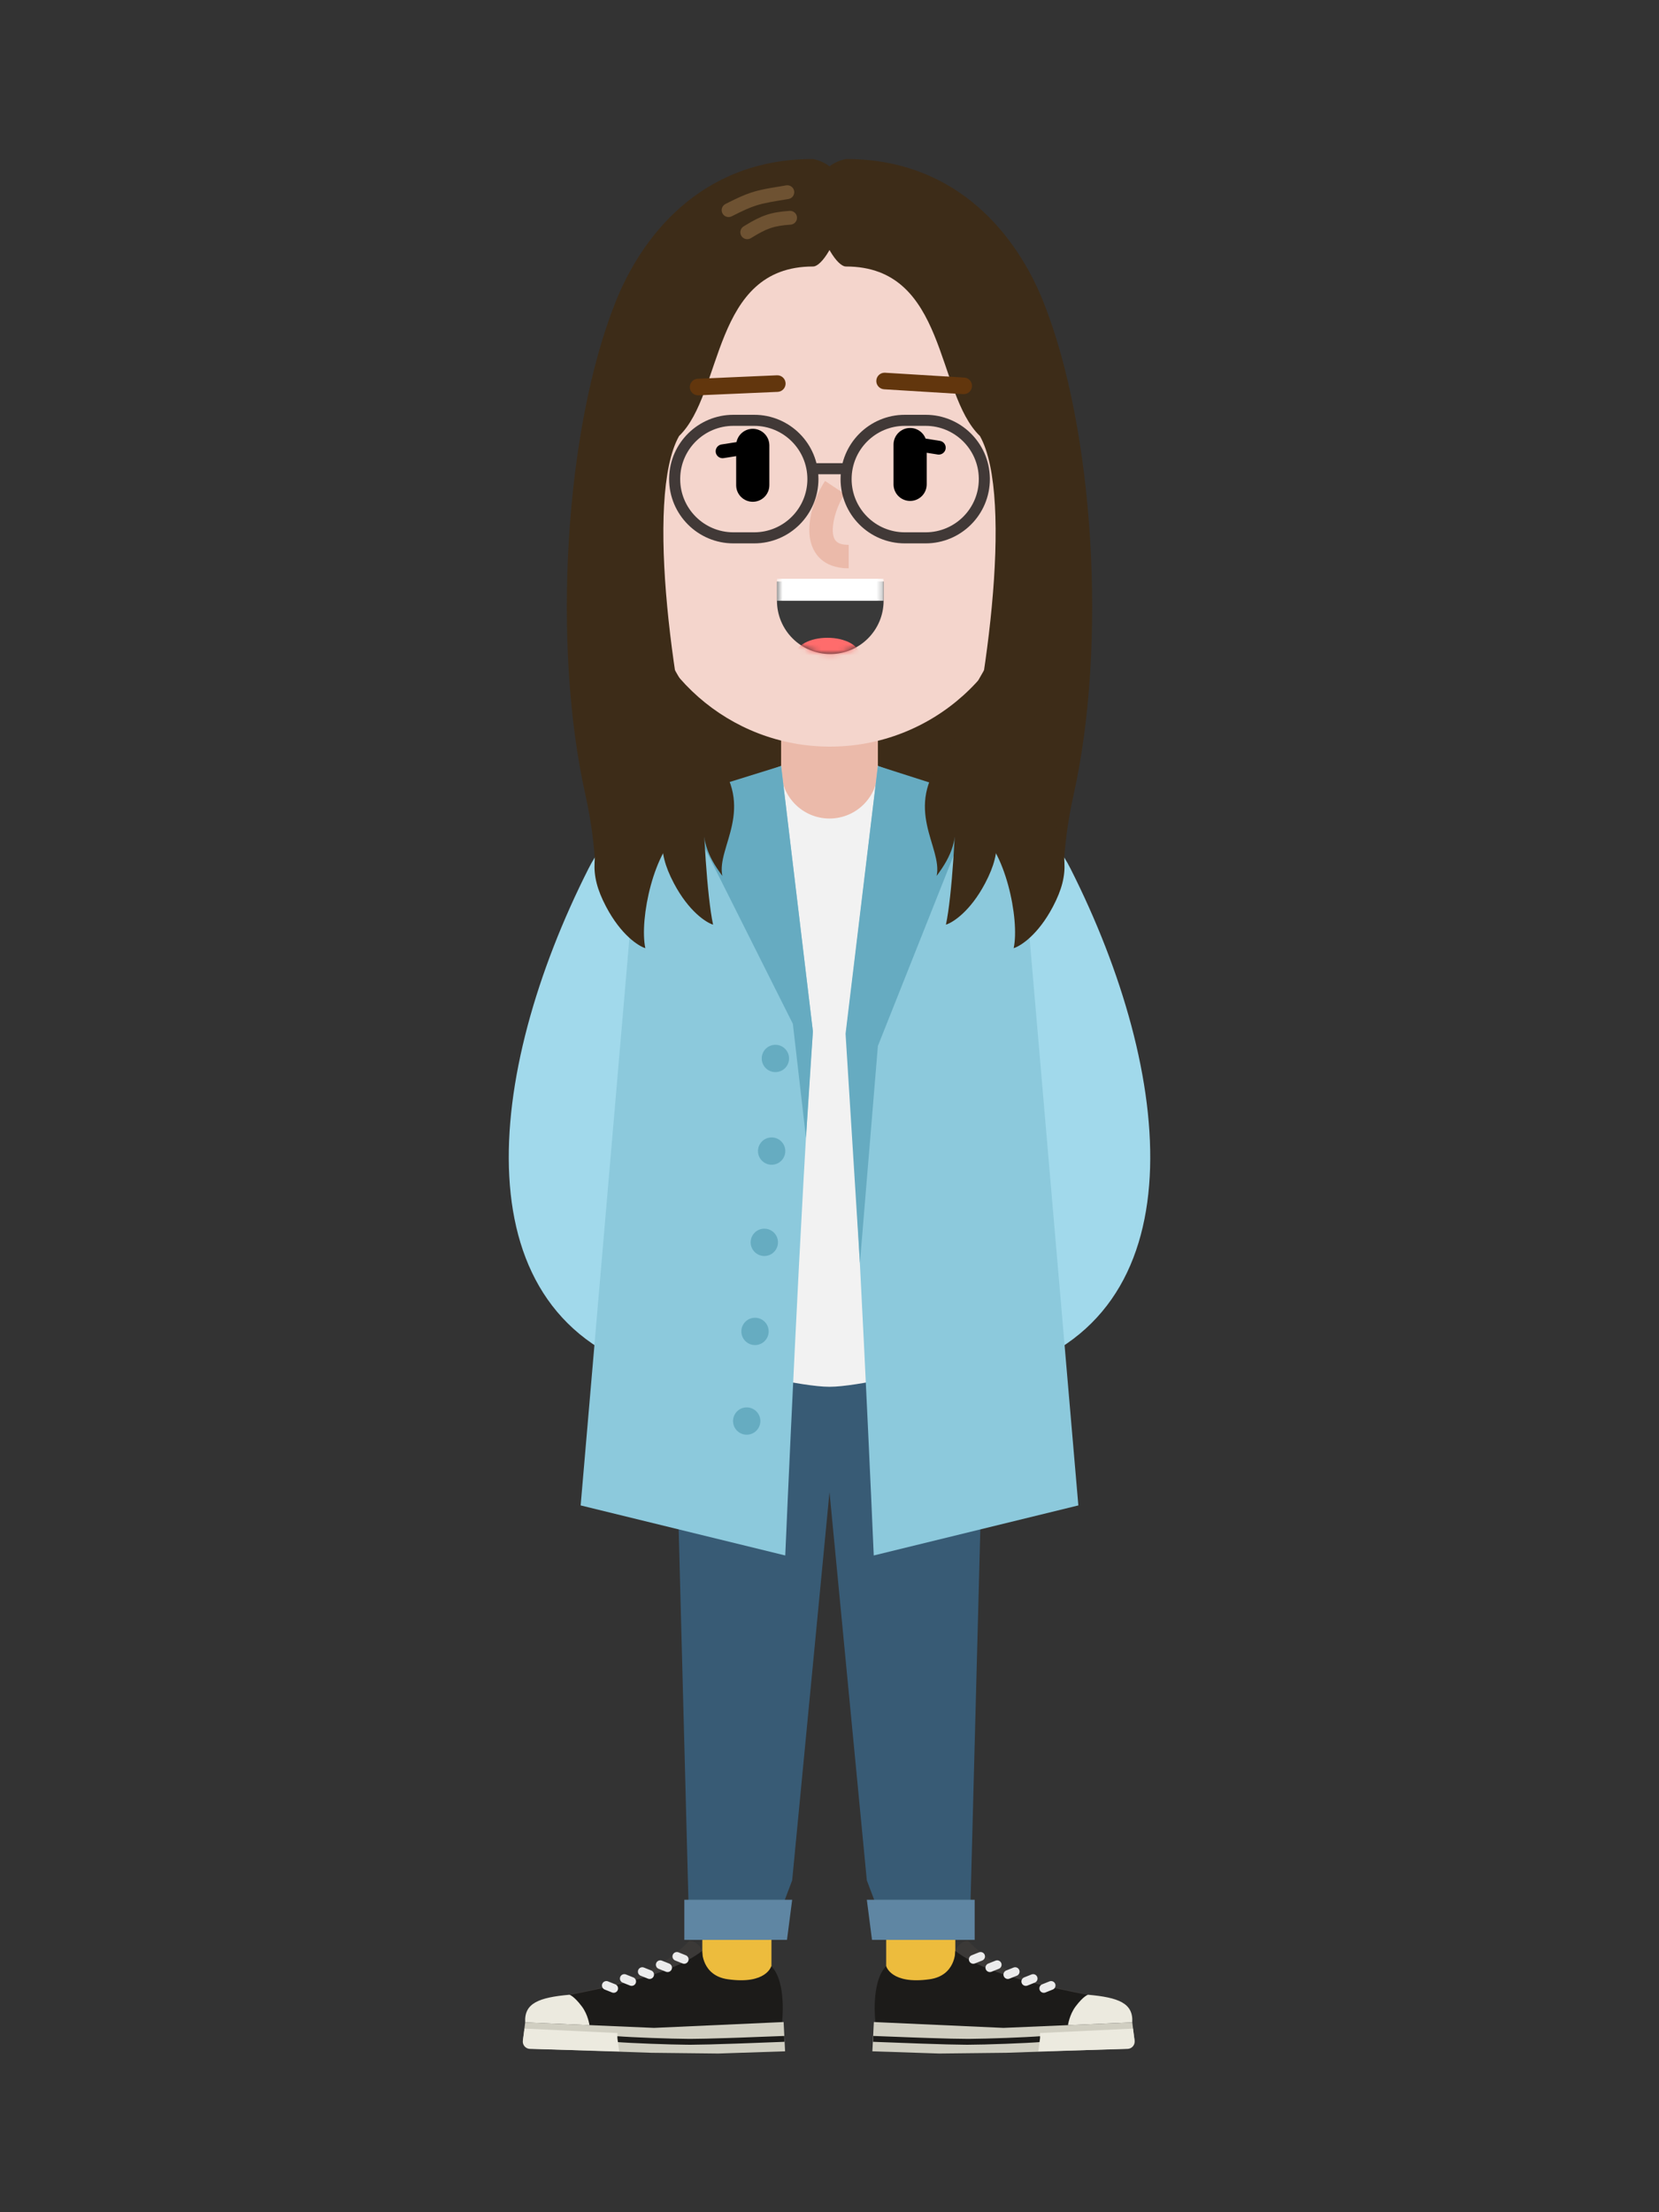 <svg width="300" height="400" viewBox="0 0 300 400" fill="none" xmlns="http://www.w3.org/2000/svg">
<rect x="0" y="0" width="300" height="400" fill="#333333" stroke="none"/>
<path d="M166.523 300.25C169.94 300.251 172.716 302.995 172.77 306.399L172.77 306.502L172.75 359.752C172.749 363.204 169.949 366.001 166.498 366C163.08 365.999 160.305 363.255 160.251 359.851L160.25 359.748L160.271 306.498C160.272 303.046 163.071 300.249 166.523 300.25Z" fill="#EDBC3D"/>
<path d="M133.273 300.25C136.69 300.251 139.466 302.995 139.52 306.399L139.52 306.502L139.5 359.752C139.499 363.204 136.699 366.001 133.248 366C129.83 365.999 127.055 363.255 127.001 359.851L127 359.748L127.021 306.498C127.022 303.046 129.821 300.249 133.273 300.25Z" fill="#EDBC3D"/>
<path d="M173.125 355.25C172.172 353.06 173 351.25 175 350.875C182.875 359 193.625 359.675 196.75 360.675L196.5 362.675L190.25 362.175C184.125 361.55 174.077 357.44 173.125 355.25Z" fill="#3B3937"/>
<path d="M158.321 365.87C158.321 365.87 157.375 358.425 160.25 355.5C160.25 355.5 161.125 358.875 168.125 357.875C172.846 357.2 172.75 352.75 172.75 352.75C179.108 357.707 192.702 359.835 200.561 361.5C202.828 361.5 204.666 363.337 204.666 365.605V367.693H179.772L158.321 365.87Z" fill="#1C1B19"/>
<path d="M180.029 354.512C180.436 354.349 180.899 354.547 181.062 354.955C181.219 355.348 181.04 355.792 180.662 355.969L180.619 355.988L179.295 356.518C178.888 356.681 178.425 356.483 178.262 356.075C178.105 355.682 178.284 355.238 178.662 355.061L178.705 355.042L180.029 354.512Z" fill="#ECECEC"/>
<path d="M177.029 353.012C177.436 352.849 177.899 353.047 178.062 353.455C178.219 353.848 178.04 354.292 177.662 354.469L177.619 354.488L176.295 355.018C175.888 355.181 175.425 354.983 175.262 354.575C175.105 354.182 175.284 353.738 175.662 353.561L175.705 353.542L177.029 353.012Z" fill="#ECECEC"/>
<path d="M183.279 355.762C183.686 355.599 184.149 355.797 184.312 356.205C184.469 356.598 184.29 357.042 183.912 357.219L183.869 357.238L182.545 357.768C182.138 357.931 181.675 357.733 181.512 357.325C181.355 356.932 181.534 356.488 181.912 356.311L181.955 356.292L183.279 355.762Z" fill="#ECECEC"/>
<path d="M186.529 357.012C186.936 356.849 187.399 357.047 187.562 357.455C187.719 357.848 187.54 358.292 187.162 358.469L187.119 358.488L185.795 359.018C185.388 359.181 184.925 358.983 184.762 358.575C184.605 358.182 184.784 357.738 185.162 357.561L185.205 357.542L186.529 357.012Z" fill="#ECECEC"/>
<path d="M189.779 358.262C190.186 358.099 190.649 358.297 190.812 358.705C190.969 359.098 190.79 359.542 190.412 359.719L190.369 359.738L189.045 360.268C188.638 360.431 188.175 360.233 188.012 359.825C187.855 359.432 188.034 358.988 188.412 358.811L188.455 358.792L189.779 358.262Z" fill="#ECECEC"/>
<path d="M158.018 365.613L181.455 366.67L204.75 365.675L205.12 368.653C205.236 369.58 204.531 370.405 203.598 370.438L181.941 371.173L169.847 371.305L157.753 370.908L158.018 365.613Z" fill="#D0CEC1"/>
<path d="M157.867 369.187L157.905 368.128L164.65 368.383L167.818 368.494C171.01 368.6 173.409 368.658 174.967 368.658L175.352 368.657C178.62 368.637 185.431 368.385 188.352 368.158L188.692 368.13L188.784 369.185L188.44 369.213C185.408 369.45 178.272 369.71 175.092 369.717L174.574 369.716C172.799 369.707 170.125 369.635 166.597 369.513L157.867 369.187Z" fill="#1C1B19"/>
<path d="M187.75 370.925L188.076 368.525V367.598L204.875 366.8L205.173 368.963C205.281 369.743 204.687 370.445 203.899 370.468L187.75 370.925Z" fill="#ECEADF"/>
<path d="M204.75 365.675C204.95 362.175 202.25 361.175 196.75 360.675C196.75 360.675 195.943 360.878 194.5 362.8C193.375 364.3 193.125 366.175 193.125 366.175L204.75 365.675Z" fill="#ECEADF"/>
<path d="M126.597 355.25C127.549 353.06 126.722 351.25 124.722 350.875C116.847 359 106.097 359.675 102.972 360.675L103.222 362.675L109.472 362.175C115.597 361.55 125.645 357.44 126.597 355.25Z" fill="#3B3937"/>
<path d="M141.401 365.87C141.401 365.87 142.347 358.425 139.472 355.5C139.472 355.5 138.597 358.875 131.597 357.875C126.876 357.2 126.972 352.75 126.972 352.75C120.614 357.707 107.02 359.835 99.161 361.5C96.894 361.5 95.056 363.337 95.056 365.605V367.693H119.95L141.401 365.87Z" fill="#1C1B19"/>
<path d="M118.66 354.955C118.817 354.562 119.253 354.364 119.649 354.496L119.693 354.512L121.017 355.042C121.425 355.205 121.623 355.668 121.46 356.075C121.302 356.468 120.867 356.666 120.471 356.534L120.427 356.518L119.103 355.988C118.695 355.825 118.497 355.362 118.66 354.955Z" fill="#ECECEC"/>
<path d="M121.66 353.455C121.817 353.062 122.253 352.864 122.649 352.996L122.693 353.012L124.017 353.542C124.425 353.705 124.623 354.168 124.46 354.575C124.302 354.968 123.867 355.166 123.471 355.034L123.427 355.018L122.103 354.488C121.695 354.325 121.497 353.862 121.66 353.455Z" fill="#ECECEC"/>
<path d="M115.41 356.205C115.567 355.812 116.003 355.614 116.399 355.746L116.443 355.762L117.767 356.292C118.175 356.455 118.373 356.918 118.21 357.325C118.052 357.718 117.617 357.916 117.221 357.784L117.177 357.768L115.853 357.238C115.445 357.075 115.247 356.612 115.41 356.205Z" fill="#ECECEC"/>
<path d="M112.16 357.455C112.317 357.062 112.753 356.864 113.149 356.996L113.193 357.012L114.517 357.542C114.925 357.705 115.123 358.168 114.96 358.575C114.802 358.968 114.367 359.166 113.971 359.034L113.927 359.018L112.603 358.488C112.195 358.325 111.997 357.862 112.16 357.455Z" fill="#ECECEC"/>
<path d="M108.91 358.705C109.067 358.312 109.503 358.114 109.899 358.246L109.943 358.262L111.267 358.792C111.675 358.955 111.873 359.418 111.71 359.825C111.552 360.218 111.117 360.416 110.721 360.284L110.677 360.268L109.353 359.738C108.945 359.575 108.747 359.112 108.91 358.705Z" fill="#ECECEC"/>
<path d="M141.704 365.613L118.267 366.67L94.972 365.675L94.602 368.653C94.486 369.58 95.191 370.405 96.124 370.438L117.781 371.173L129.875 371.305L141.969 370.908L141.704 365.613Z" fill="#D0CEC1"/>
<path d="M141.817 368.128L141.855 369.187L135.111 369.442L133.125 369.513C129.529 369.638 126.82 369.709 125.047 369.717L124.63 369.717L124.235 369.715C120.891 369.69 114.188 369.44 111.277 369.213L110.938 369.185L111.03 368.13L111.37 368.158C114.331 368.389 121.29 368.644 124.503 368.657L124.946 368.658C126.442 368.653 128.647 368.601 131.525 368.507L133.637 368.435L141.817 368.128Z" fill="#1C1B19"/>
<path d="M111.972 370.925L111.646 368.525V367.598L94.847 366.8L94.549 368.963C94.441 369.743 95.035 370.445 95.823 370.468L111.972 370.925Z" fill="#ECEADF"/>
<path d="M94.972 365.675C94.772 362.175 97.472 361.175 102.972 360.675C102.972 360.675 103.779 360.878 105.222 362.8C106.347 364.3 106.597 366.175 106.597 366.175L94.972 365.675Z" fill="#ECEADF"/>
<path d="M150 267.75C165.878 267.75 178.75 261.874 178.75 254.625C178.75 247.376 165.878 241.5 150 241.5C134.122 241.5 121.25 247.376 121.25 254.625C121.25 261.874 134.122 267.75 150 267.75Z" fill="#385B75"/>
<path d="M148 249H178L175.322 350.75H160.821L156.75 340L148 249Z" fill="#385B75"/>
<path d="M152 249H122L124.679 350.75H139.179L143.25 340L152 249Z" fill="#385B75"/>
<path d="M156.75 343.5H176.25V350.75H157.686L156.75 343.5Z" fill="#5F86A3"/>
<path d="M143.25 343.5H123.75V350.75H142.314L143.25 343.5Z" fill="#5F86A3"/>
<path d="M150 162.75C170.02 162.75 186.25 149.654 186.25 133.5C186.25 117.346 170.02 104.25 150 104.25C129.98 104.25 113.75 117.346 113.75 133.5C113.75 149.654 129.98 162.75 150 162.75Z" fill="#3D2C18"/>
<path d="M133 247.751L138.25 140.125L150 134L161.875 140.125L167 247.751C167 247.751 155.081 250.75 150 250.75C144.919 250.75 133 247.751 133 247.751Z" fill="#F2F2F2"/>
<path d="M141.25 128C141.25 123.168 145.168 119.25 150 119.25C154.833 119.25 158.75 123.168 158.75 128V139.25C158.75 144.083 154.833 148 150 148C145.168 148 141.25 144.083 141.25 139.25V128Z" fill="#EBBAAA"/>
<path d="M106.42 157.057C112.452 145.119 122.311 146.02 126.5 146.472L118.681 187.85V248.25C82.834 238.138 87.718 194.07 106.42 157.057Z" fill="#A1D9EB"/>
<path d="M193.58 157.057C187.548 145.119 177.689 146.02 173.5 146.472L181.319 187.85V248.25C217.167 238.138 212.282 194.07 193.58 157.057Z" fill="#A1D9EB"/>
<path d="M158.001 281.25L195 272.2L189.652 209.994L184.304 147.789L158.75 138.5L153 186.665C155.151 215.011 158.001 281.25 158.001 281.25Z" fill="#8CC9DC"/>
<path d="M141.999 281.25L105 272.2L110.348 209.994L115.696 147.789L141.25 138.5L147 186.5C144.849 214.846 141.999 281.25 141.999 281.25Z" fill="#8CC9DC"/>
<path d="M152.904 186.914L158.75 138.5L176.607 144.22L158.75 189.125L155.5 228.375L152.904 186.914Z" fill="#66ABC1"/>
<path d="M147 186.5L141.25 138.5L122.86 144.22L143.375 185.125L145.75 205.75L147 186.5Z" fill="#66ABC1"/>
<path d="M140.216 193.852C141.58 193.852 142.686 192.746 142.686 191.382C142.686 190.018 141.58 188.913 140.216 188.913C138.852 188.913 137.746 190.018 137.746 191.382C137.746 192.746 138.852 193.852 140.216 193.852Z" fill="#66ACC1"/>
<path d="M138.213 227.101C139.577 227.101 140.682 225.995 140.682 224.631C140.682 223.268 139.577 222.162 138.213 222.162C136.849 222.162 135.743 223.268 135.743 224.631C135.743 225.995 136.849 227.101 138.213 227.101Z" fill="#66ACC1"/>
<path d="M139.537 210.601C140.9 210.601 142.006 209.495 142.006 208.131C142.006 206.768 140.9 205.662 139.537 205.662C138.173 205.662 137.067 206.768 137.067 208.131C137.067 209.495 138.173 210.601 139.537 210.601Z" fill="#66ACC1"/>
<path d="M136.53 243.207C137.894 243.207 139 242.101 139 240.737C139 239.373 137.894 238.268 136.53 238.268C135.166 238.268 134.06 239.373 134.06 240.737C134.06 242.101 135.166 243.207 136.53 243.207Z" fill="#66ACC1"/>
<path d="M135.027 259.415C136.391 259.415 137.497 258.309 137.497 256.945C137.497 255.581 136.391 254.476 135.027 254.476C133.663 254.476 132.558 255.581 132.558 256.945C132.558 258.309 133.663 259.415 135.027 259.415Z" fill="#66ACC1"/>
<path d="M112.5 70C112.5 49.289 129.289 32.5 150 32.5C170.711 32.5 187.5 49.289 187.5 70V87.094L185.92 102.624C184.049 121.012 168.564 135 150.082 135C131.955 135 116.651 121.53 114.35 103.55L112.5 89.095V70Z" fill="#F4D5CC"/>
<path d="M177.2 78.835C169.168 71.11 171.3 48.186 152.977 48.186C149.787 48.186 142.437 30.993 152.977 28.75C173.558 28.75 184.11 43.202 188.628 54.456C197.92 77.605 200.174 116.71 194.15 143.662C191.705 154.603 192.885 159.257 191.128 161.25C191.128 161.25 182.343 156.578 172.554 147.358C178.204 127.054 183.475 89.985 177.2 78.835Z" fill="#3D2C18"/>
<path d="M122.8 78.835C130.832 71.11 128.7 48.186 147.023 48.186C150.213 48.186 157.563 30.993 147.023 28.75C126.442 28.75 115.89 43.202 111.372 54.456C102.08 77.605 99.826 116.71 105.85 143.662C108.295 154.603 107.115 159.257 108.872 161.25C108.872 161.25 117.657 156.578 127.446 147.358C121.796 127.054 116.526 89.985 122.8 78.835Z" fill="#3D2C18"/>
<path d="M142.174 33.516C142.856 33.405 143.498 33.868 143.609 34.549C143.72 35.23 143.257 35.873 142.576 35.984L140.609 36.307C140.046 36.402 139.672 36.468 139.279 36.543L139.187 36.56C138.183 36.752 137.435 36.934 136.719 37.163L136.6 37.202C135.493 37.566 134.362 38.074 132.317 39.114C131.701 39.427 130.949 39.182 130.636 38.566C130.323 37.951 130.568 37.199 131.183 36.886L131.465 36.743C133.396 35.767 134.563 35.247 135.735 34.855L135.818 34.827C136.592 34.572 137.376 34.372 138.361 34.175L139.142 34.025C139.79 33.907 140.519 33.786 142.174 33.516Z" fill="#6E5232"/>
<path d="M142.789 38.128C143.478 38.081 144.075 38.6 144.122 39.289C144.17 39.978 143.65 40.575 142.961 40.622C139.9 40.833 138.645 41.291 135.783 43.063C135.196 43.426 134.426 43.245 134.062 42.658C133.699 42.071 133.88 41.301 134.467 40.937L134.771 40.751C137.759 38.927 139.398 38.362 142.789 38.128Z" fill="#6E5232"/>
<path d="M140.496 67.859C141.323 67.823 142.023 68.464 142.06 69.292C142.095 70.101 141.483 70.788 140.683 70.852L140.626 70.856L126.303 71.481C125.476 71.518 124.775 70.876 124.739 70.048C124.704 69.24 125.316 68.552 126.116 68.488L126.172 68.484L140.496 67.859Z" fill="#62360D"/>
<path d="M137.202 79.3C137.884 79.193 138.524 79.658 138.632 80.34C138.737 81.004 138.298 81.628 137.646 81.76L137.592 81.77L130.858 82.834C130.177 82.942 129.536 82.477 129.429 81.795C129.324 81.131 129.762 80.506 130.415 80.374L130.468 80.365L137.202 79.3Z" fill="black"/>
<path d="M161.796 79.688C161.901 79.024 162.51 78.565 163.172 78.641L163.225 78.648L169.959 79.713C170.641 79.821 171.107 80.461 170.999 81.143C170.894 81.807 170.284 82.265 169.623 82.189L169.569 82.182L162.835 81.117C162.153 81.01 161.688 80.369 161.796 79.688Z" fill="black"/>
<path d="M136.122 77.535C137.753 77.535 139.081 78.837 139.121 80.458L139.122 80.535V87.729C139.122 89.386 137.779 90.729 136.122 90.729C134.491 90.729 133.163 89.427 133.123 87.805L133.122 87.729V80.535C133.122 78.878 134.465 77.535 136.122 77.535Z" fill="black"/>
<path d="M164.579 77.383C166.21 77.383 167.537 78.685 167.578 80.307L167.579 80.383V87.578C167.579 89.234 166.236 90.578 164.579 90.578C162.947 90.578 161.62 89.275 161.58 87.654L161.579 87.578V80.383C161.579 78.726 162.922 77.383 164.579 77.383Z" fill="black"/>
<path d="M158.466 68.8C158.515 67.992 159.196 67.373 159.999 67.392L160.055 67.395L174.365 68.27C175.192 68.321 175.821 69.032 175.771 69.859C175.721 70.667 175.041 71.287 174.238 71.267L174.182 71.265L159.872 70.389C159.045 70.338 158.415 69.627 158.466 68.8Z" fill="#62360D"/>
<path fill-rule="evenodd" clip-rule="evenodd" d="M159.784 105.151V108.617C159.784 113.942 155.467 118.259 150.142 118.259C144.817 118.259 140.5 113.942 140.5 108.617V105.151H159.784Z" fill="#393939"/>
<mask id="mask0_0_8314" style="mask-type:luminance" maskUnits="userSpaceOnUse" x="140" y="103" width="20" height="16">
<path fill-rule="evenodd" clip-rule="evenodd" d="M159.656 103.5C159.74 104.012 159.784 104.536 159.784 105.072V108.617C159.784 113.942 155.467 118.259 150.142 118.259C144.817 118.259 140.5 113.942 140.5 108.617V105.072C140.5 104.536 140.543 104.012 140.627 103.5H159.656Z" fill="white"/>
</mask>
<g mask="url(#mask0_0_8314)">
<path d="M149.627 121.652C146.416 121.652 143.813 120.234 143.813 118.486C143.813 116.737 146.416 115.319 149.627 115.319C152.839 115.319 155.442 116.737 155.442 118.486C155.442 120.234 152.839 121.652 149.627 121.652Z" fill="#FF6C6C"/>
<rect width="19.284" height="3.977" transform="matrix(-1 0 0 1 159.784 104.651)" fill="white"/>
</g>
<path d="M149.201 86.96L152.737 89.317C151.535 91.12 150.594 93.826 150.594 95.795C150.594 97.693 151.279 98.491 153.378 98.513L153.469 98.514V102.764C148.833 102.764 146.344 99.963 146.344 95.795C146.344 92.971 147.518 89.543 149.113 87.093L149.201 86.96Z" fill="#EBBAAA"/>
<path d="M178.134 143.287C176.346 137.908 177.389 126.354 178.134 121.25C172.669 128.595 172.876 138.75 172.876 143.287C172.876 149.327 172.172 161.962 171.054 167.191C172.296 166.818 175.451 164.801 178.134 159.721C181.488 153.372 180.37 150.01 178.134 143.287Z" fill="#3D2C18"/>
<path d="M176.876 138.125C179.501 132.963 179.005 123.604 179.751 118.5C174.285 125.845 173.601 133.214 170.759 136.75C163.126 146.25 170.494 153.146 169.376 158.375C172.259 154.5 173.001 152 173.001 146.625C173.001 139.444 173.664 144.441 176.876 138.125Z" fill="#3D2C18"/>
<path d="M190.384 147.537C188.595 142.158 189.639 130.604 190.384 125.5C184.919 132.845 171.613 146.852 176.681 150.139C181.748 153.426 184.422 166.212 183.304 171.441C184.546 171.068 187.701 169.051 190.384 163.971C193.738 157.622 192.62 154.26 190.384 147.537Z" fill="#3D2C18"/>
<path d="M121.867 143.287C123.655 137.908 122.612 126.354 121.867 121.25C127.332 128.595 127.125 138.75 127.125 143.287C127.125 149.327 127.829 161.962 128.947 167.191C127.705 166.818 124.55 164.801 121.867 159.721C118.513 153.372 119.631 150.01 121.867 143.287Z" fill="#3D2C18"/>
<path d="M123.125 138.125C120.5 132.963 120.995 123.604 120.25 118.5C125.715 125.845 126.4 133.214 129.242 136.75C136.875 146.25 129.507 153.146 130.625 158.375C127.742 154.5 127 152 127 146.625C127 139.444 126.337 144.441 123.125 138.125Z" fill="#3D2C18"/>
<path d="M109.617 147.537C111.405 142.158 110.362 130.604 109.617 125.5C115.082 132.845 128.388 146.852 123.32 150.139C118.252 153.426 115.579 166.212 116.697 171.441C115.455 171.068 112.3 169.051 109.617 163.971C106.263 157.622 107.381 154.26 109.617 147.537Z" fill="#3D2C18"/>
<path fill-rule="evenodd" clip-rule="evenodd" d="M163.625 75H167.375C173.724 75 178.896 80.094 178.999 86.441L179 86.625C179 93.045 173.795 98.25 167.375 98.25H163.625C157.205 98.25 152 93.045 152 86.625C152 80.205 157.205 75 163.625 75ZM167.375 77H163.625C158.309 77 154 81.309 154 86.625C154 91.941 158.309 96.25 163.625 96.25H167.375C172.691 96.25 177 91.941 177 86.633L176.999 86.466C176.914 81.217 172.631 77 167.375 77Z" fill="#060606" fill-opacity="0.75"/>
<path fill-rule="evenodd" clip-rule="evenodd" d="M132.625 75H136.375C142.795 75 148 80.205 148 86.625C148 93.045 142.795 98.25 136.375 98.25H132.625C126.205 98.25 121 93.045 121 86.617L121.002 86.433C121.104 80.094 126.276 75 132.625 75ZM136.375 77H132.625C127.369 77 123.086 81.217 123.001 86.457L123 86.625C123 91.941 127.309 96.25 132.625 96.25H136.375C141.691 96.25 146 91.941 146 86.625C146 81.309 141.691 77 136.375 77Z" fill="#060606" fill-opacity="0.75"/>
<rect x="146.25" y="83.75" width="7.5" height="2" fill="#423A38"/>
</svg>
